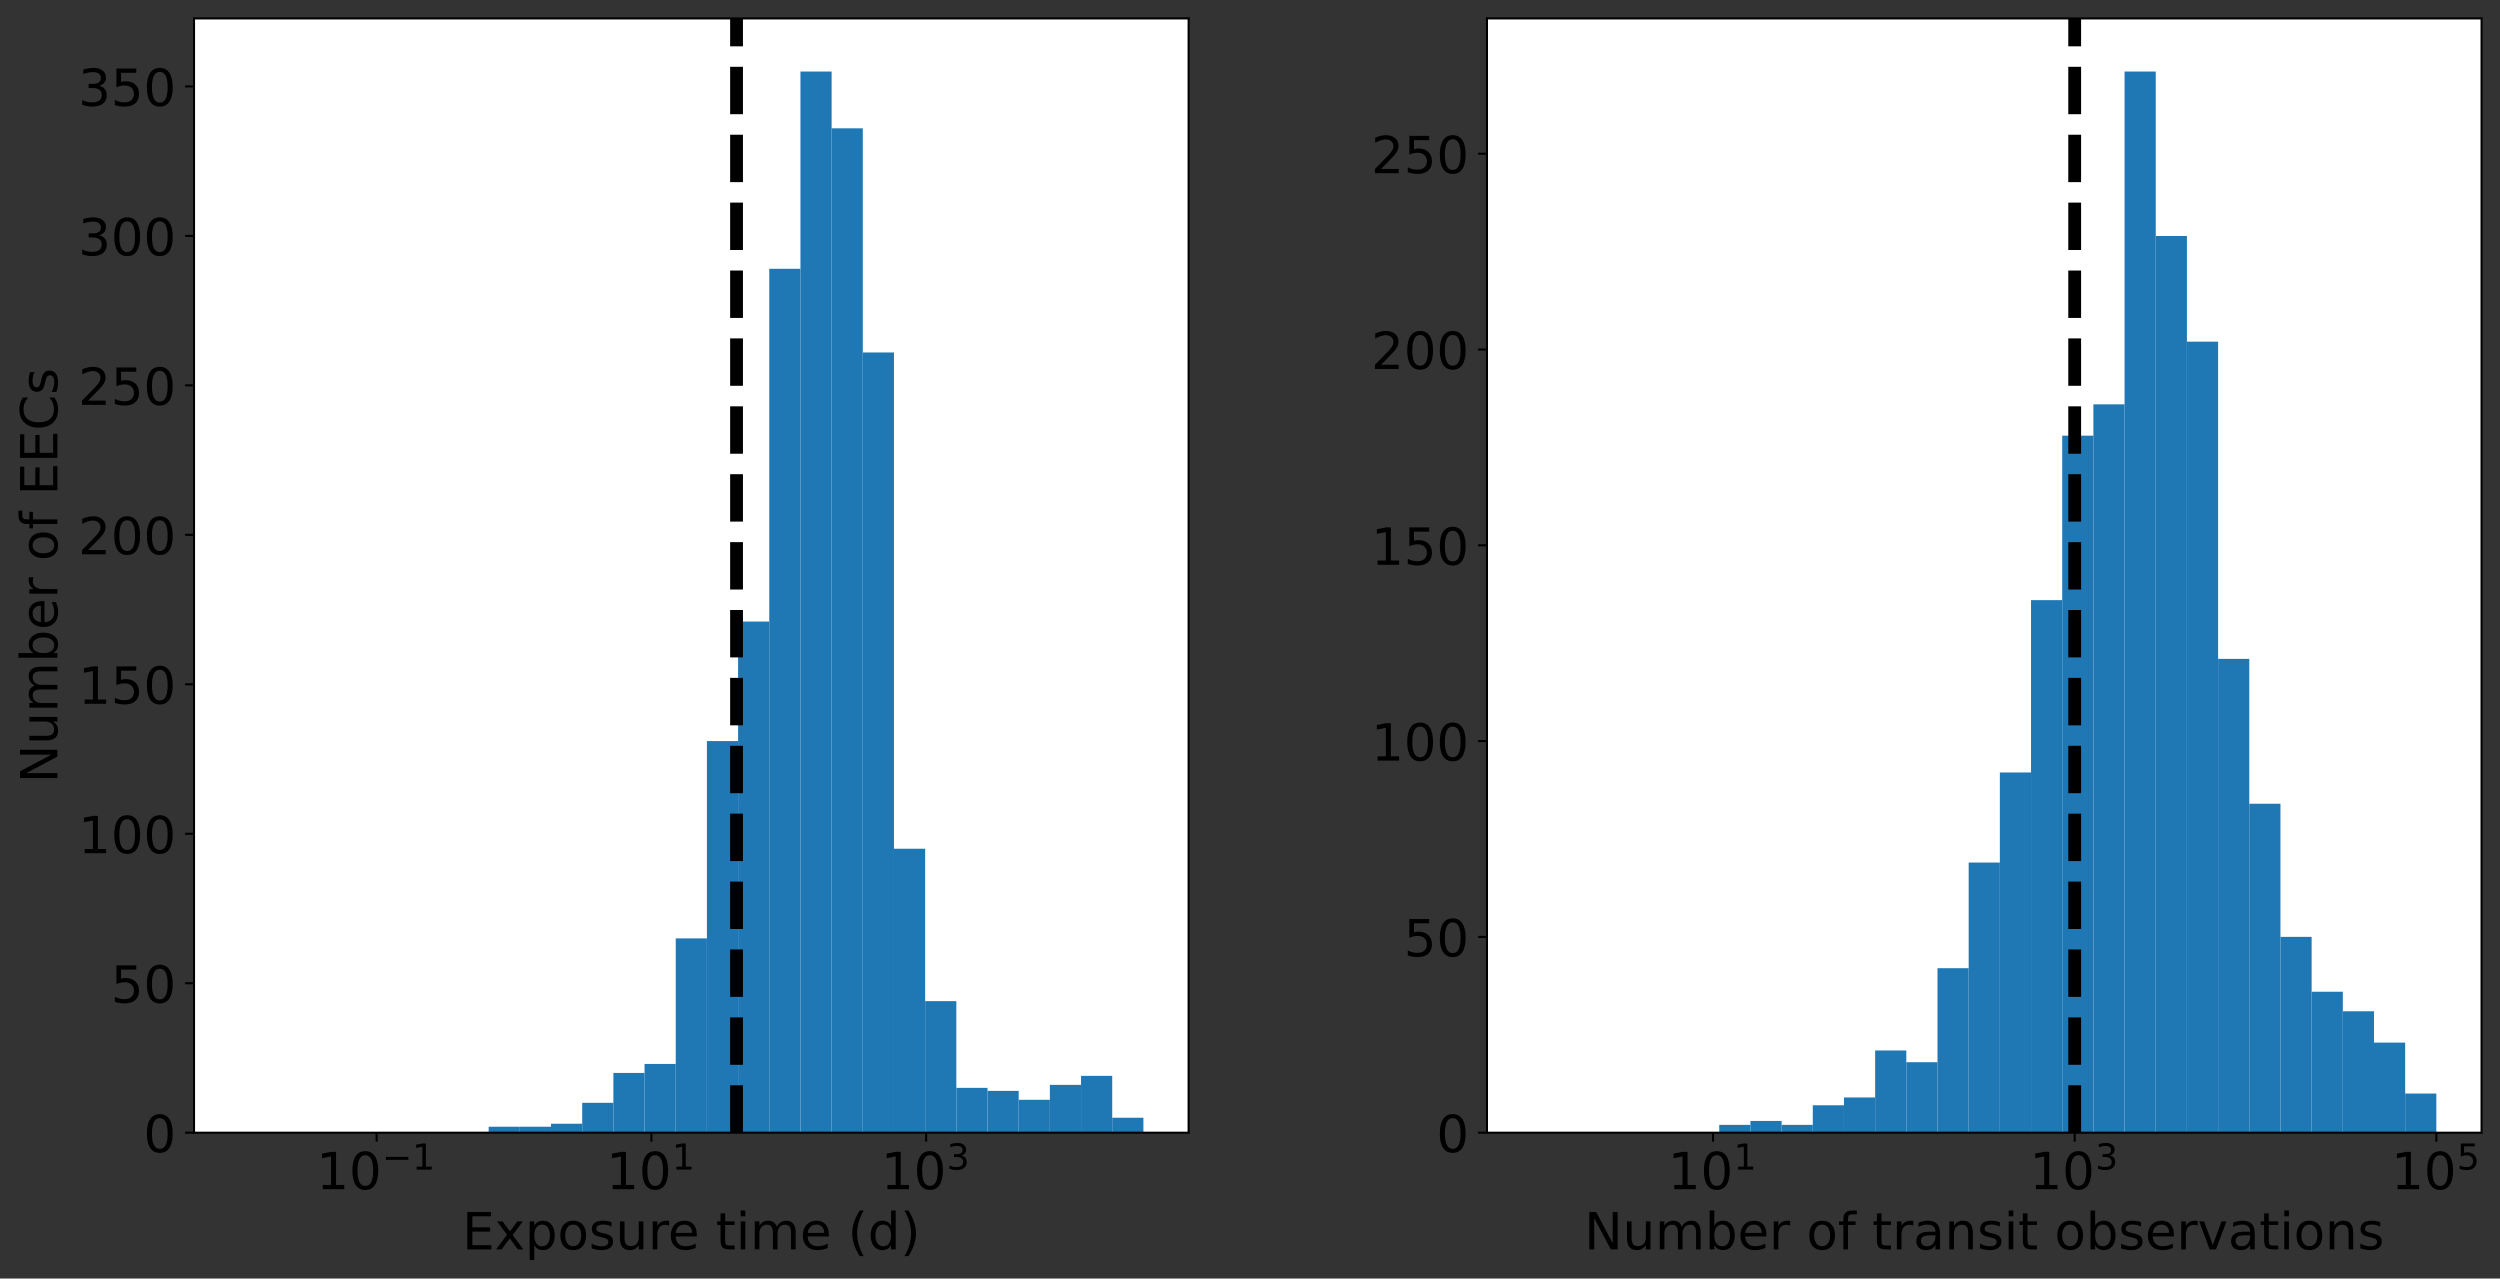 <?xml version="1.0" encoding="utf-8" standalone="no"?>
<!DOCTYPE svg PUBLIC "-//W3C//DTD SVG 1.1//EN"
  "http://www.w3.org/Graphics/SVG/1.1/DTD/svg11.dtd">
<!-- Created with matplotlib (https://matplotlib.org/) -->
<svg height="498.993pt" version="1.1" viewBox="0 0 975.731 498.993" width="975.731pt" xmlns="http://www.w3.org/2000/svg" xmlns:xlink="http://www.w3.org/1999/xlink">
 <rect x="0" y="0" width="975.731" height="498.993" fill="#333333" stroke="none"/>
 <defs>
  <style type="text/css">
*{stroke-linecap:butt;stroke-linejoin:round;}
  </style>
 </defs>
 <g id="figure_1">
  <g id="patch_1">
   <path d="M 0 498.993 
L 975.731 498.993 
L 975.731 0 
L 0 0 
z
" style="fill:none;"/>
  </g>
  <g id="axes_1">
   <g id="patch_2">
    <path d="M 75.731 442.08 
L 463.905 442.08 
L 463.905 7.2 
L 75.731 7.2 
z
" style="fill:#ffffff;"/>
   </g>
   <g id="patch_3">
    <path clip-path="url(#p40b7a9c213)" d="M 93.376 442.08 
L 105.544 442.08 
L 105.544 442.08 
L 93.376 442.08 
z
" style="fill:#1f77b4;"/>
   </g>
   <g id="patch_4">
    <path clip-path="url(#p40b7a9c213)" d="M 105.544 442.08 
L 117.712 442.08 
L 117.712 442.08 
L 105.544 442.08 
z
" style="fill:#1f77b4;"/>
   </g>
   <g id="patch_5">
    <path clip-path="url(#p40b7a9c213)" d="M 117.712 442.08 
L 129.881 442.08 
L 129.881 442.08 
L 117.712 442.08 
z
" style="fill:#1f77b4;"/>
   </g>
   <g id="patch_6">
    <path clip-path="url(#p40b7a9c213)" d="M 129.881 442.08 
L 142.049 442.08 
L 142.049 442.08 
L 129.881 442.08 
z
" style="fill:#1f77b4;"/>
   </g>
   <g id="patch_7">
    <path clip-path="url(#p40b7a9c213)" d="M 142.049 442.08 
L 154.218 442.08 
L 154.218 442.08 
L 142.049 442.08 
z
" style="fill:#1f77b4;"/>
   </g>
   <g id="patch_8">
    <path clip-path="url(#p40b7a9c213)" d="M 154.218 442.08 
L 166.386 442.08 
L 166.386 442.08 
L 154.218 442.08 
z
" style="fill:#1f77b4;"/>
   </g>
   <g id="patch_9">
    <path clip-path="url(#p40b7a9c213)" d="M 166.386 442.08 
L 178.555 442.08 
L 178.555 442.08 
L 166.386 442.08 
z
" style="fill:#1f77b4;"/>
   </g>
   <g id="patch_10">
    <path clip-path="url(#p40b7a9c213)" d="M 178.555 442.08 
L 190.723 442.08 
L 190.723 442.08 
L 178.555 442.08 
z
" style="fill:#1f77b4;"/>
   </g>
   <g id="patch_11">
    <path clip-path="url(#p40b7a9c213)" d="M 190.723 442.08 
L 202.892 442.08 
L 202.892 439.747 
L 190.723 439.747 
z
" style="fill:#1f77b4;"/>
   </g>
   <g id="patch_12">
    <path clip-path="url(#p40b7a9c213)" d="M 202.892 442.08 
L 215.06 442.08 
L 215.06 439.747 
L 202.892 439.747 
z
" style="fill:#1f77b4;"/>
   </g>
   <g id="patch_13">
    <path clip-path="url(#p40b7a9c213)" d="M 215.06 442.08 
L 227.229 442.08 
L 227.229 438.58 
L 215.06 438.58 
z
" style="fill:#1f77b4;"/>
   </g>
   <g id="patch_14">
    <path clip-path="url(#p40b7a9c213)" d="M 227.229 442.08 
L 239.397 442.08 
L 239.397 430.413 
L 227.229 430.413 
z
" style="fill:#1f77b4;"/>
   </g>
   <g id="patch_15">
    <path clip-path="url(#p40b7a9c213)" d="M 239.397 442.08 
L 251.566 442.08 
L 251.566 418.746 
L 239.397 418.746 
z
" style="fill:#1f77b4;"/>
   </g>
   <g id="patch_16">
    <path clip-path="url(#p40b7a9c213)" d="M 251.566 442.08 
L 263.734 442.08 
L 263.734 415.246 
L 251.566 415.246 
z
" style="fill:#1f77b4;"/>
   </g>
   <g id="patch_17">
    <path clip-path="url(#p40b7a9c213)" d="M 263.734 442.08 
L 275.902 442.08 
L 275.902 366.246 
L 263.734 366.246 
z
" style="fill:#1f77b4;"/>
   </g>
   <g id="patch_18">
    <path clip-path="url(#p40b7a9c213)" d="M 275.902 442.08 
L 288.071 442.08 
L 288.071 289.245 
L 275.902 289.245 
z
" style="fill:#1f77b4;"/>
   </g>
   <g id="patch_19">
    <path clip-path="url(#p40b7a9c213)" d="M 288.071 442.08 
L 300.239 442.08 
L 300.239 242.578 
L 288.071 242.578 
z
" style="fill:#1f77b4;"/>
   </g>
   <g id="patch_20">
    <path clip-path="url(#p40b7a9c213)" d="M 300.239 442.08 
L 312.408 442.08 
L 312.408 104.909 
L 300.239 104.909 
z
" style="fill:#1f77b4;"/>
   </g>
   <g id="patch_21">
    <path clip-path="url(#p40b7a9c213)" d="M 312.408 442.08 
L 324.576 442.08 
L 324.576 27.909 
L 312.408 27.909 
z
" style="fill:#1f77b4;"/>
   </g>
   <g id="patch_22">
    <path clip-path="url(#p40b7a9c213)" d="M 324.576 442.08 
L 336.745 442.08 
L 336.745 50.075 
L 324.576 50.075 
z
" style="fill:#1f77b4;"/>
   </g>
   <g id="patch_23">
    <path clip-path="url(#p40b7a9c213)" d="M 336.745 442.08 
L 348.913 442.08 
L 348.913 137.576 
L 336.745 137.576 
z
" style="fill:#1f77b4;"/>
   </g>
   <g id="patch_24">
    <path clip-path="url(#p40b7a9c213)" d="M 348.913 442.08 
L 361.082 442.08 
L 361.082 331.245 
L 348.913 331.245 
z
" style="fill:#1f77b4;"/>
   </g>
   <g id="patch_25">
    <path clip-path="url(#p40b7a9c213)" d="M 361.082 442.08 
L 373.25 442.08 
L 373.25 390.746 
L 361.082 390.746 
z
" style="fill:#1f77b4;"/>
   </g>
   <g id="patch_26">
    <path clip-path="url(#p40b7a9c213)" d="M 373.25 442.08 
L 385.419 442.08 
L 385.419 424.58 
L 373.25 424.58 
z
" style="fill:#1f77b4;"/>
   </g>
   <g id="patch_27">
    <path clip-path="url(#p40b7a9c213)" d="M 385.419 442.08 
L 397.587 442.08 
L 397.587 425.746 
L 385.419 425.746 
z
" style="fill:#1f77b4;"/>
   </g>
   <g id="patch_28">
    <path clip-path="url(#p40b7a9c213)" d="M 397.587 442.08 
L 409.756 442.08 
L 409.756 429.247 
L 397.587 429.247 
z
" style="fill:#1f77b4;"/>
   </g>
   <g id="patch_29">
    <path clip-path="url(#p40b7a9c213)" d="M 409.756 442.08 
L 421.924 442.08 
L 421.924 423.413 
L 409.756 423.413 
z
" style="fill:#1f77b4;"/>
   </g>
   <g id="patch_30">
    <path clip-path="url(#p40b7a9c213)" d="M 421.924 442.08 
L 434.092 442.08 
L 434.092 419.913 
L 421.924 419.913 
z
" style="fill:#1f77b4;"/>
   </g>
   <g id="patch_31">
    <path clip-path="url(#p40b7a9c213)" d="M 434.092 442.08 
L 446.261 442.08 
L 446.261 436.247 
L 434.092 436.247 
z
" style="fill:#1f77b4;"/>
   </g>
   <g id="matplotlib.axis_1">
    <g id="xtick_1">
     <g id="line2d_1">
      <defs>
       <path d="M 0 0 
L 0 3.5 
" id="ma890948c3e" style="stroke:#000000;stroke-width:0.8;"/>
      </defs>
      <g>
       <use style="stroke:#000000;stroke-width:0.8;" x="146.995" xlink:href="#ma890948c3e" y="442.08"/>
      </g>
     </g>
     <g id="text_1">
      <!-- $\mathdefault{10^{-1}}$ -->
      <defs>
       <path d="M 12.406 8.297 
L 28.516 8.297 
L 28.516 63.922 
L 10.984 60.406 
L 10.984 69.391 
L 28.422 72.906 
L 38.281 72.906 
L 38.281 8.297 
L 54.391 8.297 
L 54.391 0 
L 12.406 0 
z
" id="DejaVuSans-49"/>
       <path d="M 31.781 66.406 
Q 24.172 66.406 20.328 58.906 
Q 16.5 51.422 16.5 36.375 
Q 16.5 21.391 20.328 13.891 
Q 24.172 6.391 31.781 6.391 
Q 39.453 6.391 43.281 13.891 
Q 47.125 21.391 47.125 36.375 
Q 47.125 51.422 43.281 58.906 
Q 39.453 66.406 31.781 66.406 
z
M 31.781 74.219 
Q 44.047 74.219 50.516 64.516 
Q 56.984 54.828 56.984 36.375 
Q 56.984 17.969 50.516 8.266 
Q 44.047 -1.422 31.781 -1.422 
Q 19.531 -1.422 13.062 8.266 
Q 6.594 17.969 6.594 36.375 
Q 6.594 54.828 13.062 64.516 
Q 19.531 74.219 31.781 74.219 
z
" id="DejaVuSans-48"/>
       <path d="M 10.594 35.5 
L 73.188 35.5 
L 73.188 27.203 
L 10.594 27.203 
z
" id="DejaVuSans-8722"/>
      </defs>
      <g transform="translate(123.495 464.277)scale(0.2 -0.2)">
       <use transform="translate(0 0.684)" xlink:href="#DejaVuSans-49"/>
       <use transform="translate(63.623 0.684)" xlink:href="#DejaVuSans-48"/>
       <use transform="translate(128.203 38.966)scale(0.7)" xlink:href="#DejaVuSans-8722"/>
       <use transform="translate(186.855 38.966)scale(0.7)" xlink:href="#DejaVuSans-49"/>
      </g>
     </g>
    </g>
    <g id="xtick_2">
     <g id="line2d_2">
      <g>
       <use style="stroke:#000000;stroke-width:0.8;" x="254.234" xlink:href="#ma890948c3e" y="442.08"/>
      </g>
     </g>
     <g id="text_2">
      <!-- $\mathdefault{10^{1}}$ -->
      <g transform="translate(236.634 464.277)scale(0.2 -0.2)">
       <use transform="translate(0 0.684)" xlink:href="#DejaVuSans-49"/>
       <use transform="translate(63.623 0.684)" xlink:href="#DejaVuSans-48"/>
       <use transform="translate(128.203 38.966)scale(0.7)" xlink:href="#DejaVuSans-49"/>
      </g>
     </g>
    </g>
    <g id="xtick_3">
     <g id="line2d_3">
      <g>
       <use style="stroke:#000000;stroke-width:0.8;" x="361.474" xlink:href="#ma890948c3e" y="442.08"/>
      </g>
     </g>
     <g id="text_3">
      <!-- $\mathdefault{10^{3}}$ -->
      <defs>
       <path d="M 40.578 39.312 
Q 47.656 37.797 51.625 33 
Q 55.609 28.219 55.609 21.188 
Q 55.609 10.406 48.188 4.484 
Q 40.766 -1.422 27.094 -1.422 
Q 22.516 -1.422 17.656 -0.516 
Q 12.797 0.391 7.625 2.203 
L 7.625 11.719 
Q 11.719 9.328 16.594 8.109 
Q 21.484 6.891 26.812 6.891 
Q 36.078 6.891 40.938 10.547 
Q 45.797 14.203 45.797 21.188 
Q 45.797 27.641 41.281 31.266 
Q 36.766 34.906 28.719 34.906 
L 20.219 34.906 
L 20.219 43.016 
L 29.109 43.016 
Q 36.375 43.016 40.234 45.922 
Q 44.094 48.828 44.094 54.297 
Q 44.094 59.906 40.109 62.906 
Q 36.141 65.922 28.719 65.922 
Q 24.656 65.922 20.016 65.031 
Q 15.375 64.156 9.812 62.312 
L 9.812 71.094 
Q 15.438 72.656 20.344 73.438 
Q 25.25 74.219 29.594 74.219 
Q 40.828 74.219 47.359 69.109 
Q 53.906 64.016 53.906 55.328 
Q 53.906 49.266 50.438 45.094 
Q 46.969 40.922 40.578 39.312 
z
" id="DejaVuSans-51"/>
      </defs>
      <g transform="translate(343.874 464.277)scale(0.2 -0.2)">
       <use transform="translate(0 0.766)" xlink:href="#DejaVuSans-49"/>
       <use transform="translate(63.623 0.766)" xlink:href="#DejaVuSans-48"/>
       <use transform="translate(128.203 39.047)scale(0.7)" xlink:href="#DejaVuSans-51"/>
      </g>
     </g>
    </g>
    <g id="text_4">
     <!-- Exposure time (d) -->
     <defs>
      <path d="M 9.812 72.906 
L 55.906 72.906 
L 55.906 64.594 
L 19.672 64.594 
L 19.672 43.016 
L 54.391 43.016 
L 54.391 34.719 
L 19.672 34.719 
L 19.672 8.297 
L 56.781 8.297 
L 56.781 0 
L 9.812 0 
z
" id="DejaVuSans-69"/>
      <path d="M 54.891 54.688 
L 35.109 28.078 
L 55.906 0 
L 45.312 0 
L 29.391 21.484 
L 13.484 0 
L 2.875 0 
L 24.125 28.609 
L 4.688 54.688 
L 15.281 54.688 
L 29.781 35.203 
L 44.281 54.688 
z
" id="DejaVuSans-120"/>
      <path d="M 18.109 8.203 
L 18.109 -20.797 
L 9.078 -20.797 
L 9.078 54.688 
L 18.109 54.688 
L 18.109 46.391 
Q 20.953 51.266 25.266 53.625 
Q 29.594 56 35.594 56 
Q 45.562 56 51.781 48.094 
Q 58.016 40.188 58.016 27.297 
Q 58.016 14.406 51.781 6.484 
Q 45.562 -1.422 35.594 -1.422 
Q 29.594 -1.422 25.266 0.953 
Q 20.953 3.328 18.109 8.203 
z
M 48.688 27.297 
Q 48.688 37.203 44.609 42.844 
Q 40.531 48.484 33.406 48.484 
Q 26.266 48.484 22.188 42.844 
Q 18.109 37.203 18.109 27.297 
Q 18.109 17.391 22.188 11.75 
Q 26.266 6.109 33.406 6.109 
Q 40.531 6.109 44.609 11.75 
Q 48.688 17.391 48.688 27.297 
z
" id="DejaVuSans-112"/>
      <path d="M 30.609 48.391 
Q 23.391 48.391 19.188 42.75 
Q 14.984 37.109 14.984 27.297 
Q 14.984 17.484 19.156 11.844 
Q 23.344 6.203 30.609 6.203 
Q 37.797 6.203 41.984 11.859 
Q 46.188 17.531 46.188 27.297 
Q 46.188 37.016 41.984 42.703 
Q 37.797 48.391 30.609 48.391 
z
M 30.609 56 
Q 42.328 56 49.016 48.375 
Q 55.719 40.766 55.719 27.297 
Q 55.719 13.875 49.016 6.219 
Q 42.328 -1.422 30.609 -1.422 
Q 18.844 -1.422 12.172 6.219 
Q 5.516 13.875 5.516 27.297 
Q 5.516 40.766 12.172 48.375 
Q 18.844 56 30.609 56 
z
" id="DejaVuSans-111"/>
      <path d="M 44.281 53.078 
L 44.281 44.578 
Q 40.484 46.531 36.375 47.5 
Q 32.281 48.484 27.875 48.484 
Q 21.188 48.484 17.844 46.438 
Q 14.5 44.391 14.5 40.281 
Q 14.5 37.156 16.891 35.375 
Q 19.281 33.594 26.516 31.984 
L 29.594 31.297 
Q 39.156 29.25 43.188 25.516 
Q 47.219 21.781 47.219 15.094 
Q 47.219 7.469 41.188 3.016 
Q 35.156 -1.422 24.609 -1.422 
Q 20.219 -1.422 15.453 -0.562 
Q 10.688 0.297 5.422 2 
L 5.422 11.281 
Q 10.406 8.688 15.234 7.391 
Q 20.062 6.109 24.812 6.109 
Q 31.156 6.109 34.562 8.281 
Q 37.984 10.453 37.984 14.406 
Q 37.984 18.062 35.516 20.016 
Q 33.062 21.969 24.703 23.781 
L 21.578 24.516 
Q 13.234 26.266 9.516 29.906 
Q 5.812 33.547 5.812 39.891 
Q 5.812 47.609 11.281 51.797 
Q 16.75 56 26.812 56 
Q 31.781 56 36.172 55.266 
Q 40.578 54.547 44.281 53.078 
z
" id="DejaVuSans-115"/>
      <path d="M 8.5 21.578 
L 8.5 54.688 
L 17.484 54.688 
L 17.484 21.922 
Q 17.484 14.156 20.5 10.266 
Q 23.531 6.391 29.594 6.391 
Q 36.859 6.391 41.078 11.031 
Q 45.312 15.672 45.312 23.688 
L 45.312 54.688 
L 54.297 54.688 
L 54.297 0 
L 45.312 0 
L 45.312 8.406 
Q 42.047 3.422 37.719 1 
Q 33.406 -1.422 27.688 -1.422 
Q 18.266 -1.422 13.375 4.438 
Q 8.5 10.297 8.5 21.578 
z
M 31.109 56 
z
" id="DejaVuSans-117"/>
      <path d="M 41.109 46.297 
Q 39.594 47.172 37.812 47.578 
Q 36.031 48 33.891 48 
Q 26.266 48 22.188 43.047 
Q 18.109 38.094 18.109 28.812 
L 18.109 0 
L 9.078 0 
L 9.078 54.688 
L 18.109 54.688 
L 18.109 46.188 
Q 20.953 51.172 25.484 53.578 
Q 30.031 56 36.531 56 
Q 37.453 56 38.578 55.875 
Q 39.703 55.766 41.062 55.516 
z
" id="DejaVuSans-114"/>
      <path d="M 56.203 29.594 
L 56.203 25.203 
L 14.891 25.203 
Q 15.484 15.922 20.484 11.062 
Q 25.484 6.203 34.422 6.203 
Q 39.594 6.203 44.453 7.469 
Q 49.312 8.734 54.109 11.281 
L 54.109 2.781 
Q 49.266 0.734 44.188 -0.344 
Q 39.109 -1.422 33.891 -1.422 
Q 20.797 -1.422 13.156 6.188 
Q 5.516 13.812 5.516 26.812 
Q 5.516 40.234 12.766 48.109 
Q 20.016 56 32.328 56 
Q 43.359 56 49.781 48.891 
Q 56.203 41.797 56.203 29.594 
z
M 47.219 32.234 
Q 47.125 39.594 43.094 43.984 
Q 39.062 48.391 32.422 48.391 
Q 24.906 48.391 20.391 44.141 
Q 15.875 39.891 15.188 32.172 
z
" id="DejaVuSans-101"/>
      <path id="DejaVuSans-32"/>
      <path d="M 18.312 70.219 
L 18.312 54.688 
L 36.812 54.688 
L 36.812 47.703 
L 18.312 47.703 
L 18.312 18.016 
Q 18.312 11.328 20.141 9.422 
Q 21.969 7.516 27.594 7.516 
L 36.812 7.516 
L 36.812 0 
L 27.594 0 
Q 17.188 0 13.234 3.875 
Q 9.281 7.766 9.281 18.016 
L 9.281 47.703 
L 2.688 47.703 
L 2.688 54.688 
L 9.281 54.688 
L 9.281 70.219 
z
" id="DejaVuSans-116"/>
      <path d="M 9.422 54.688 
L 18.406 54.688 
L 18.406 0 
L 9.422 0 
z
M 9.422 75.984 
L 18.406 75.984 
L 18.406 64.594 
L 9.422 64.594 
z
" id="DejaVuSans-105"/>
      <path d="M 52 44.188 
Q 55.375 50.25 60.062 53.125 
Q 64.75 56 71.094 56 
Q 79.641 56 84.281 50.016 
Q 88.922 44.047 88.922 33.016 
L 88.922 0 
L 79.891 0 
L 79.891 32.719 
Q 79.891 40.578 77.094 44.375 
Q 74.312 48.188 68.609 48.188 
Q 61.625 48.188 57.562 43.547 
Q 53.516 38.922 53.516 30.906 
L 53.516 0 
L 44.484 0 
L 44.484 32.719 
Q 44.484 40.625 41.703 44.406 
Q 38.922 48.188 33.109 48.188 
Q 26.219 48.188 22.156 43.531 
Q 18.109 38.875 18.109 30.906 
L 18.109 0 
L 9.078 0 
L 9.078 54.688 
L 18.109 54.688 
L 18.109 46.188 
Q 21.188 51.219 25.484 53.609 
Q 29.781 56 35.688 56 
Q 41.656 56 45.828 52.969 
Q 50 49.953 52 44.188 
z
" id="DejaVuSans-109"/>
      <path d="M 31 75.875 
Q 24.469 64.656 21.281 53.656 
Q 18.109 42.672 18.109 31.391 
Q 18.109 20.125 21.312 9.062 
Q 24.516 -2 31 -13.188 
L 23.188 -13.188 
Q 15.875 -1.703 12.234 9.375 
Q 8.594 20.453 8.594 31.391 
Q 8.594 42.281 12.203 53.312 
Q 15.828 64.359 23.188 75.875 
z
" id="DejaVuSans-40"/>
      <path d="M 45.406 46.391 
L 45.406 75.984 
L 54.391 75.984 
L 54.391 0 
L 45.406 0 
L 45.406 8.203 
Q 42.578 3.328 38.25 0.953 
Q 33.938 -1.422 27.875 -1.422 
Q 17.969 -1.422 11.734 6.484 
Q 5.516 14.406 5.516 27.297 
Q 5.516 40.188 11.734 48.094 
Q 17.969 56 27.875 56 
Q 33.938 56 38.25 53.625 
Q 42.578 51.266 45.406 46.391 
z
M 14.797 27.297 
Q 14.797 17.391 18.875 11.75 
Q 22.953 6.109 30.078 6.109 
Q 37.203 6.109 41.297 11.75 
Q 45.406 17.391 45.406 27.297 
Q 45.406 37.203 41.297 42.844 
Q 37.203 48.484 30.078 48.484 
Q 22.953 48.484 18.875 42.844 
Q 14.797 37.203 14.797 27.297 
z
" id="DejaVuSans-100"/>
      <path d="M 8.016 75.875 
L 15.828 75.875 
Q 23.141 64.359 26.781 53.312 
Q 30.422 42.281 30.422 31.391 
Q 30.422 20.453 26.781 9.375 
Q 23.141 -1.703 15.828 -13.188 
L 8.016 -13.188 
Q 14.5 -2 17.703 9.062 
Q 20.906 20.125 20.906 31.391 
Q 20.906 42.672 17.703 53.656 
Q 14.5 64.656 8.016 75.875 
z
" id="DejaVuSans-41"/>
     </defs>
     <g transform="translate(180.428 487.633)scale(0.2 -0.2)">
      <use xlink:href="#DejaVuSans-69"/>
      <use x="63.184" xlink:href="#DejaVuSans-120"/>
      <use x="122.363" xlink:href="#DejaVuSans-112"/>
      <use x="185.84" xlink:href="#DejaVuSans-111"/>
      <use x="247.021" xlink:href="#DejaVuSans-115"/>
      <use x="299.121" xlink:href="#DejaVuSans-117"/>
      <use x="362.5" xlink:href="#DejaVuSans-114"/>
      <use x="401.363" xlink:href="#DejaVuSans-101"/>
      <use x="462.887" xlink:href="#DejaVuSans-32"/>
      <use x="494.674" xlink:href="#DejaVuSans-116"/>
      <use x="533.883" xlink:href="#DejaVuSans-105"/>
      <use x="561.666" xlink:href="#DejaVuSans-109"/>
      <use x="659.078" xlink:href="#DejaVuSans-101"/>
      <use x="720.602" xlink:href="#DejaVuSans-32"/>
      <use x="752.389" xlink:href="#DejaVuSans-40"/>
      <use x="791.402" xlink:href="#DejaVuSans-100"/>
      <use x="854.879" xlink:href="#DejaVuSans-41"/>
     </g>
    </g>
   </g>
   <g id="matplotlib.axis_2">
    <g id="ytick_1">
     <g id="line2d_4">
      <defs>
       <path d="M 0 0 
L -3.5 0 
" id="mb159019c80" style="stroke:#000000;stroke-width:0.8;"/>
      </defs>
      <g>
       <use style="stroke:#000000;stroke-width:0.8;" x="75.731" xlink:href="#mb159019c80" y="442.08"/>
      </g>
     </g>
     <g id="text_5">
      <!-- 0 -->
      <g transform="translate(56.006 449.678)scale(0.2 -0.2)">
       <use xlink:href="#DejaVuSans-48"/>
      </g>
     </g>
    </g>
    <g id="ytick_2">
     <g id="line2d_5">
      <g>
       <use style="stroke:#000000;stroke-width:0.8;" x="75.731" xlink:href="#mb159019c80" y="383.746"/>
      </g>
     </g>
     <g id="text_6">
      <!-- 50 -->
      <defs>
       <path d="M 10.797 72.906 
L 49.516 72.906 
L 49.516 64.594 
L 19.828 64.594 
L 19.828 46.734 
Q 21.969 47.469 24.109 47.828 
Q 26.266 48.188 28.422 48.188 
Q 40.625 48.188 47.75 41.5 
Q 54.891 34.812 54.891 23.391 
Q 54.891 11.625 47.562 5.094 
Q 40.234 -1.422 26.906 -1.422 
Q 22.312 -1.422 17.547 -0.641 
Q 12.797 0.141 7.719 1.703 
L 7.719 11.625 
Q 12.109 9.234 16.797 8.062 
Q 21.484 6.891 26.703 6.891 
Q 35.156 6.891 40.078 11.328 
Q 45.016 15.766 45.016 23.391 
Q 45.016 31 40.078 35.438 
Q 35.156 39.891 26.703 39.891 
Q 22.75 39.891 18.812 39.016 
Q 14.891 38.141 10.797 36.281 
z
" id="DejaVuSans-53"/>
      </defs>
      <g transform="translate(43.281 391.344)scale(0.2 -0.2)">
       <use xlink:href="#DejaVuSans-53"/>
       <use x="63.623" xlink:href="#DejaVuSans-48"/>
      </g>
     </g>
    </g>
    <g id="ytick_3">
     <g id="line2d_6">
      <g>
       <use style="stroke:#000000;stroke-width:0.8;" x="75.731" xlink:href="#mb159019c80" y="325.412"/>
      </g>
     </g>
     <g id="text_7">
      <!-- 100 -->
      <g transform="translate(30.556 333.01)scale(0.2 -0.2)">
       <use xlink:href="#DejaVuSans-49"/>
       <use x="63.623" xlink:href="#DejaVuSans-48"/>
       <use x="127.246" xlink:href="#DejaVuSans-48"/>
      </g>
     </g>
    </g>
    <g id="ytick_4">
     <g id="line2d_7">
      <g>
       <use style="stroke:#000000;stroke-width:0.8;" x="75.731" xlink:href="#mb159019c80" y="267.078"/>
      </g>
     </g>
     <g id="text_8">
      <!-- 150 -->
      <g transform="translate(30.556 274.676)scale(0.2 -0.2)">
       <use xlink:href="#DejaVuSans-49"/>
       <use x="63.623" xlink:href="#DejaVuSans-53"/>
       <use x="127.246" xlink:href="#DejaVuSans-48"/>
      </g>
     </g>
    </g>
    <g id="ytick_5">
     <g id="line2d_8">
      <g>
       <use style="stroke:#000000;stroke-width:0.8;" x="75.731" xlink:href="#mb159019c80" y="208.744"/>
      </g>
     </g>
     <g id="text_9">
      <!-- 200 -->
      <defs>
       <path d="M 19.188 8.297 
L 53.609 8.297 
L 53.609 0 
L 7.328 0 
L 7.328 8.297 
Q 12.938 14.109 22.625 23.891 
Q 32.328 33.688 34.812 36.531 
Q 39.547 41.844 41.422 45.531 
Q 43.312 49.219 43.312 52.781 
Q 43.312 58.594 39.234 62.25 
Q 35.156 65.922 28.609 65.922 
Q 23.969 65.922 18.812 64.312 
Q 13.672 62.703 7.812 59.422 
L 7.812 69.391 
Q 13.766 71.781 18.938 73 
Q 24.125 74.219 28.422 74.219 
Q 39.75 74.219 46.484 68.547 
Q 53.219 62.891 53.219 53.422 
Q 53.219 48.922 51.531 44.891 
Q 49.859 40.875 45.406 35.406 
Q 44.188 33.984 37.641 27.219 
Q 31.109 20.453 19.188 8.297 
z
" id="DejaVuSans-50"/>
      </defs>
      <g transform="translate(30.556 216.342)scale(0.2 -0.2)">
       <use xlink:href="#DejaVuSans-50"/>
       <use x="63.623" xlink:href="#DejaVuSans-48"/>
       <use x="127.246" xlink:href="#DejaVuSans-48"/>
      </g>
     </g>
    </g>
    <g id="ytick_6">
     <g id="line2d_9">
      <g>
       <use style="stroke:#000000;stroke-width:0.8;" x="75.731" xlink:href="#mb159019c80" y="150.41"/>
      </g>
     </g>
     <g id="text_10">
      <!-- 250 -->
      <g transform="translate(30.556 158.008)scale(0.2 -0.2)">
       <use xlink:href="#DejaVuSans-50"/>
       <use x="63.623" xlink:href="#DejaVuSans-53"/>
       <use x="127.246" xlink:href="#DejaVuSans-48"/>
      </g>
     </g>
    </g>
    <g id="ytick_7">
     <g id="line2d_10">
      <g>
       <use style="stroke:#000000;stroke-width:0.8;" x="75.731" xlink:href="#mb159019c80" y="92.076"/>
      </g>
     </g>
     <g id="text_11">
      <!-- 300 -->
      <g transform="translate(30.556 99.674)scale(0.2 -0.2)">
       <use xlink:href="#DejaVuSans-51"/>
       <use x="63.623" xlink:href="#DejaVuSans-48"/>
       <use x="127.246" xlink:href="#DejaVuSans-48"/>
      </g>
     </g>
    </g>
    <g id="ytick_8">
     <g id="line2d_11">
      <g>
       <use style="stroke:#000000;stroke-width:0.8;" x="75.731" xlink:href="#mb159019c80" y="33.742"/>
      </g>
     </g>
     <g id="text_12">
      <!-- 350 -->
      <g transform="translate(30.556 41.34)scale(0.2 -0.2)">
       <use xlink:href="#DejaVuSans-51"/>
       <use x="63.623" xlink:href="#DejaVuSans-53"/>
       <use x="127.246" xlink:href="#DejaVuSans-48"/>
      </g>
     </g>
    </g>
    <g id="text_13">
     <!-- Number of EECs -->
     <defs>
      <path d="M 9.812 72.906 
L 23.094 72.906 
L 55.422 11.922 
L 55.422 72.906 
L 64.984 72.906 
L 64.984 0 
L 51.703 0 
L 19.391 60.984 
L 19.391 0 
L 9.812 0 
z
" id="DejaVuSans-78"/>
      <path d="M 48.688 27.297 
Q 48.688 37.203 44.609 42.844 
Q 40.531 48.484 33.406 48.484 
Q 26.266 48.484 22.188 42.844 
Q 18.109 37.203 18.109 27.297 
Q 18.109 17.391 22.188 11.75 
Q 26.266 6.109 33.406 6.109 
Q 40.531 6.109 44.609 11.75 
Q 48.688 17.391 48.688 27.297 
z
M 18.109 46.391 
Q 20.953 51.266 25.266 53.625 
Q 29.594 56 35.594 56 
Q 45.562 56 51.781 48.094 
Q 58.016 40.188 58.016 27.297 
Q 58.016 14.406 51.781 6.484 
Q 45.562 -1.422 35.594 -1.422 
Q 29.594 -1.422 25.266 0.953 
Q 20.953 3.328 18.109 8.203 
L 18.109 0 
L 9.078 0 
L 9.078 75.984 
L 18.109 75.984 
z
" id="DejaVuSans-98"/>
      <path d="M 37.109 75.984 
L 37.109 68.5 
L 28.516 68.5 
Q 23.688 68.5 21.797 66.547 
Q 19.922 64.594 19.922 59.516 
L 19.922 54.688 
L 34.719 54.688 
L 34.719 47.703 
L 19.922 47.703 
L 19.922 0 
L 10.891 0 
L 10.891 47.703 
L 2.297 47.703 
L 2.297 54.688 
L 10.891 54.688 
L 10.891 58.5 
Q 10.891 67.625 15.141 71.797 
Q 19.391 75.984 28.609 75.984 
z
" id="DejaVuSans-102"/>
      <path d="M 64.406 67.281 
L 64.406 56.891 
Q 59.422 61.531 53.781 63.812 
Q 48.141 66.109 41.797 66.109 
Q 29.297 66.109 22.656 58.469 
Q 16.016 50.828 16.016 36.375 
Q 16.016 21.969 22.656 14.328 
Q 29.297 6.688 41.797 6.688 
Q 48.141 6.688 53.781 8.984 
Q 59.422 11.281 64.406 15.922 
L 64.406 5.609 
Q 59.234 2.094 53.438 0.328 
Q 47.656 -1.422 41.219 -1.422 
Q 24.656 -1.422 15.125 8.703 
Q 5.609 18.844 5.609 36.375 
Q 5.609 53.953 15.125 64.078 
Q 24.656 74.219 41.219 74.219 
Q 47.75 74.219 53.531 72.484 
Q 59.328 70.75 64.406 67.281 
z
" id="DejaVuSans-67"/>
     </defs>
     <g transform="translate(22.397 305.637)rotate(-90)scale(0.2 -0.2)">
      <use xlink:href="#DejaVuSans-78"/>
      <use x="74.805" xlink:href="#DejaVuSans-117"/>
      <use x="138.184" xlink:href="#DejaVuSans-109"/>
      <use x="235.596" xlink:href="#DejaVuSans-98"/>
      <use x="299.072" xlink:href="#DejaVuSans-101"/>
      <use x="360.596" xlink:href="#DejaVuSans-114"/>
      <use x="401.709" xlink:href="#DejaVuSans-32"/>
      <use x="433.496" xlink:href="#DejaVuSans-111"/>
      <use x="494.678" xlink:href="#DejaVuSans-102"/>
      <use x="529.883" xlink:href="#DejaVuSans-32"/>
      <use x="561.67" xlink:href="#DejaVuSans-69"/>
      <use x="624.854" xlink:href="#DejaVuSans-69"/>
      <use x="688.037" xlink:href="#DejaVuSans-67"/>
      <use x="757.861" xlink:href="#DejaVuSans-115"/>
     </g>
    </g>
   </g>
   <g id="line2d_12">
    <path clip-path="url(#p40b7a9c213)" d="M 287.467 442.08 
L 287.467 7.2 
" style="fill:none;stroke:#000000;stroke-dasharray:18.5,8;stroke-dashoffset:0;stroke-width:5;"/>
   </g>
   <g id="patch_32">
    <path d="M 75.731 442.08 
L 75.731 7.2 
" style="fill:none;stroke:#000000;stroke-linecap:square;stroke-linejoin:miter;stroke-width:0.8;"/>
   </g>
   <g id="patch_33">
    <path d="M 463.905 442.08 
L 463.905 7.2 
" style="fill:none;stroke:#000000;stroke-linecap:square;stroke-linejoin:miter;stroke-width:0.8;"/>
   </g>
   <g id="patch_34">
    <path d="M 75.731 442.08 
L 463.905 442.08 
" style="fill:none;stroke:#000000;stroke-linecap:square;stroke-linejoin:miter;stroke-width:0.8;"/>
   </g>
   <g id="patch_35">
    <path d="M 75.731 7.2 
L 463.905 7.2 
" style="fill:none;stroke:#000000;stroke-linecap:square;stroke-linejoin:miter;stroke-width:0.8;"/>
   </g>
  </g>
  <g id="axes_2">
   <g id="patch_36">
    <path d="M 580.357 442.08 
L 968.531 442.08 
L 968.531 7.2 
L 580.357 7.2 
z
" style="fill:#ffffff;"/>
   </g>
   <g id="patch_37">
    <path clip-path="url(#pc9e43bae08)" d="M 598.002 442.08 
L 610.17 442.08 
L 610.17 442.08 
L 598.002 442.08 
z
" style="fill:#1f77b4;"/>
   </g>
   <g id="patch_38">
    <path clip-path="url(#pc9e43bae08)" d="M 610.17 442.08 
L 622.339 442.08 
L 622.339 442.08 
L 610.17 442.08 
z
" style="fill:#1f77b4;"/>
   </g>
   <g id="patch_39">
    <path clip-path="url(#pc9e43bae08)" d="M 622.339 442.08 
L 634.507 442.08 
L 634.507 442.08 
L 622.339 442.08 
z
" style="fill:#1f77b4;"/>
   </g>
   <g id="patch_40">
    <path clip-path="url(#pc9e43bae08)" d="M 634.507 442.08 
L 646.675 442.08 
L 646.675 442.08 
L 634.507 442.08 
z
" style="fill:#1f77b4;"/>
   </g>
   <g id="patch_41">
    <path clip-path="url(#pc9e43bae08)" d="M 646.675 442.08 
L 658.844 442.08 
L 658.844 442.08 
L 646.675 442.08 
z
" style="fill:#1f77b4;"/>
   </g>
   <g id="patch_42">
    <path clip-path="url(#pc9e43bae08)" d="M 658.844 442.08 
L 671.012 442.08 
L 671.012 442.08 
L 658.844 442.08 
z
" style="fill:#1f77b4;"/>
   </g>
   <g id="patch_43">
    <path clip-path="url(#pc9e43bae08)" d="M 671.012 442.08 
L 683.181 442.08 
L 683.181 439.023 
L 671.012 439.023 
z
" style="fill:#1f77b4;"/>
   </g>
   <g id="patch_44">
    <path clip-path="url(#pc9e43bae08)" d="M 683.181 442.08 
L 695.349 442.08 
L 695.349 437.495 
L 683.181 437.495 
z
" style="fill:#1f77b4;"/>
   </g>
   <g id="patch_45">
    <path clip-path="url(#pc9e43bae08)" d="M 695.349 442.08 
L 707.518 442.08 
L 707.518 439.023 
L 695.349 439.023 
z
" style="fill:#1f77b4;"/>
   </g>
   <g id="patch_46">
    <path clip-path="url(#pc9e43bae08)" d="M 707.518 442.08 
L 719.686 442.08 
L 719.686 431.382 
L 707.518 431.382 
z
" style="fill:#1f77b4;"/>
   </g>
   <g id="patch_47">
    <path clip-path="url(#pc9e43bae08)" d="M 719.686 442.08 
L 731.855 442.08 
L 731.855 428.325 
L 719.686 428.325 
z
" style="fill:#1f77b4;"/>
   </g>
   <g id="patch_48">
    <path clip-path="url(#pc9e43bae08)" d="M 731.855 442.08 
L 744.023 442.08 
L 744.023 409.986 
L 731.855 409.986 
z
" style="fill:#1f77b4;"/>
   </g>
   <g id="patch_49">
    <path clip-path="url(#pc9e43bae08)" d="M 744.023 442.08 
L 756.192 442.08 
L 756.192 414.57 
L 744.023 414.57 
z
" style="fill:#1f77b4;"/>
   </g>
   <g id="patch_50">
    <path clip-path="url(#pc9e43bae08)" d="M 756.192 442.08 
L 768.36 442.08 
L 768.36 377.891 
L 756.192 377.891 
z
" style="fill:#1f77b4;"/>
   </g>
   <g id="patch_51">
    <path clip-path="url(#pc9e43bae08)" d="M 768.36 442.08 
L 780.529 442.08 
L 780.529 336.627 
L 768.36 336.627 
z
" style="fill:#1f77b4;"/>
   </g>
   <g id="patch_52">
    <path clip-path="url(#pc9e43bae08)" d="M 780.529 442.08 
L 792.697 442.08 
L 792.697 301.476 
L 780.529 301.476 
z
" style="fill:#1f77b4;"/>
   </g>
   <g id="patch_53">
    <path clip-path="url(#pc9e43bae08)" d="M 792.697 442.08 
L 804.865 442.08 
L 804.865 234.23 
L 792.697 234.23 
z
" style="fill:#1f77b4;"/>
   </g>
   <g id="patch_54">
    <path clip-path="url(#pc9e43bae08)" d="M 804.865 442.08 
L 817.034 442.08 
L 817.034 170.041 
L 804.865 170.041 
z
" style="fill:#1f77b4;"/>
   </g>
   <g id="patch_55">
    <path clip-path="url(#pc9e43bae08)" d="M 817.034 442.08 
L 829.202 442.08 
L 829.202 157.815 
L 817.034 157.815 
z
" style="fill:#1f77b4;"/>
   </g>
   <g id="patch_56">
    <path clip-path="url(#pc9e43bae08)" d="M 829.202 442.08 
L 841.371 442.08 
L 841.371 27.909 
L 829.202 27.909 
z
" style="fill:#1f77b4;"/>
   </g>
   <g id="patch_57">
    <path clip-path="url(#pc9e43bae08)" d="M 841.371 442.08 
L 853.539 442.08 
L 853.539 92.098 
L 841.371 92.098 
z
" style="fill:#1f77b4;"/>
   </g>
   <g id="patch_58">
    <path clip-path="url(#pc9e43bae08)" d="M 853.539 442.08 
L 865.708 442.08 
L 865.708 133.362 
L 853.539 133.362 
z
" style="fill:#1f77b4;"/>
   </g>
   <g id="patch_59">
    <path clip-path="url(#pc9e43bae08)" d="M 865.708 442.08 
L 877.876 442.08 
L 877.876 257.155 
L 865.708 257.155 
z
" style="fill:#1f77b4;"/>
   </g>
   <g id="patch_60">
    <path clip-path="url(#pc9e43bae08)" d="M 877.876 442.08 
L 890.045 442.08 
L 890.045 313.702 
L 877.876 313.702 
z
" style="fill:#1f77b4;"/>
   </g>
   <g id="patch_61">
    <path clip-path="url(#pc9e43bae08)" d="M 890.045 442.08 
L 902.213 442.08 
L 902.213 365.665 
L 890.045 365.665 
z
" style="fill:#1f77b4;"/>
   </g>
   <g id="patch_62">
    <path clip-path="url(#pc9e43bae08)" d="M 902.213 442.08 
L 914.382 442.08 
L 914.382 387.061 
L 902.213 387.061 
z
" style="fill:#1f77b4;"/>
   </g>
   <g id="patch_63">
    <path clip-path="url(#pc9e43bae08)" d="M 914.382 442.08 
L 926.55 442.08 
L 926.55 394.702 
L 914.382 394.702 
z
" style="fill:#1f77b4;"/>
   </g>
   <g id="patch_64">
    <path clip-path="url(#pc9e43bae08)" d="M 926.55 442.08 
L 938.719 442.08 
L 938.719 406.929 
L 926.55 406.929 
z
" style="fill:#1f77b4;"/>
   </g>
   <g id="patch_65">
    <path clip-path="url(#pc9e43bae08)" d="M 938.719 442.08 
L 950.887 442.08 
L 950.887 426.797 
L 938.719 426.797 
z
" style="fill:#1f77b4;"/>
   </g>
   <g id="matplotlib.axis_3">
    <g id="xtick_4">
     <g id="line2d_13">
      <g>
       <use style="stroke:#000000;stroke-width:0.8;" x="668.579" xlink:href="#ma890948c3e" y="442.08"/>
      </g>
     </g>
     <g id="text_14">
      <!-- $\mathdefault{10^{1}}$ -->
      <g transform="translate(650.979 464.277)scale(0.2 -0.2)">
       <use transform="translate(0 0.684)" xlink:href="#DejaVuSans-49"/>
       <use transform="translate(63.623 0.684)" xlink:href="#DejaVuSans-48"/>
       <use transform="translate(128.203 38.966)scale(0.7)" xlink:href="#DejaVuSans-49"/>
      </g>
     </g>
    </g>
    <g id="xtick_5">
     <g id="line2d_14">
      <g>
       <use style="stroke:#000000;stroke-width:0.8;" x="809.733" xlink:href="#ma890948c3e" y="442.08"/>
      </g>
     </g>
     <g id="text_15">
      <!-- $\mathdefault{10^{3}}$ -->
      <g transform="translate(792.133 464.277)scale(0.2 -0.2)">
       <use transform="translate(0 0.766)" xlink:href="#DejaVuSans-49"/>
       <use transform="translate(63.623 0.766)" xlink:href="#DejaVuSans-48"/>
       <use transform="translate(128.203 39.047)scale(0.7)" xlink:href="#DejaVuSans-51"/>
      </g>
     </g>
    </g>
    <g id="xtick_6">
     <g id="line2d_15">
      <g>
       <use style="stroke:#000000;stroke-width:0.8;" x="950.887" xlink:href="#ma890948c3e" y="442.08"/>
      </g>
     </g>
     <g id="text_16">
      <!-- $\mathdefault{10^{5}}$ -->
      <g transform="translate(933.287 464.277)scale(0.2 -0.2)">
       <use transform="translate(0 0.684)" xlink:href="#DejaVuSans-49"/>
       <use transform="translate(63.623 0.684)" xlink:href="#DejaVuSans-48"/>
       <use transform="translate(128.203 38.966)scale(0.7)" xlink:href="#DejaVuSans-53"/>
      </g>
     </g>
    </g>
    <g id="text_17">
     <!-- Number of transit observations -->
     <defs>
      <path d="M 34.281 27.484 
Q 23.391 27.484 19.188 25 
Q 14.984 22.516 14.984 16.5 
Q 14.984 11.719 18.141 8.906 
Q 21.297 6.109 26.703 6.109 
Q 34.188 6.109 38.703 11.406 
Q 43.219 16.703 43.219 25.484 
L 43.219 27.484 
z
M 52.203 31.203 
L 52.203 0 
L 43.219 0 
L 43.219 8.297 
Q 40.141 3.328 35.547 0.953 
Q 30.953 -1.422 24.312 -1.422 
Q 15.922 -1.422 10.953 3.297 
Q 6 8.016 6 15.922 
Q 6 25.141 12.172 29.828 
Q 18.359 34.516 30.609 34.516 
L 43.219 34.516 
L 43.219 35.406 
Q 43.219 41.609 39.141 45 
Q 35.062 48.391 27.688 48.391 
Q 23 48.391 18.547 47.266 
Q 14.109 46.141 10.016 43.891 
L 10.016 52.203 
Q 14.938 54.109 19.578 55.047 
Q 24.219 56 28.609 56 
Q 40.484 56 46.344 49.844 
Q 52.203 43.703 52.203 31.203 
z
" id="DejaVuSans-97"/>
      <path d="M 54.891 33.016 
L 54.891 0 
L 45.906 0 
L 45.906 32.719 
Q 45.906 40.484 42.875 44.328 
Q 39.844 48.188 33.797 48.188 
Q 26.516 48.188 22.312 43.547 
Q 18.109 38.922 18.109 30.906 
L 18.109 0 
L 9.078 0 
L 9.078 54.688 
L 18.109 54.688 
L 18.109 46.188 
Q 21.344 51.125 25.703 53.562 
Q 30.078 56 35.797 56 
Q 45.219 56 50.047 50.172 
Q 54.891 44.344 54.891 33.016 
z
" id="DejaVuSans-110"/>
      <path d="M 2.984 54.688 
L 12.5 54.688 
L 29.594 8.797 
L 46.688 54.688 
L 56.203 54.688 
L 35.688 0 
L 23.484 0 
z
" id="DejaVuSans-118"/>
     </defs>
     <g transform="translate(618.343 487.633)scale(0.2 -0.2)">
      <use xlink:href="#DejaVuSans-78"/>
      <use x="74.805" xlink:href="#DejaVuSans-117"/>
      <use x="138.184" xlink:href="#DejaVuSans-109"/>
      <use x="235.596" xlink:href="#DejaVuSans-98"/>
      <use x="299.072" xlink:href="#DejaVuSans-101"/>
      <use x="360.596" xlink:href="#DejaVuSans-114"/>
      <use x="401.709" xlink:href="#DejaVuSans-32"/>
      <use x="433.496" xlink:href="#DejaVuSans-111"/>
      <use x="494.678" xlink:href="#DejaVuSans-102"/>
      <use x="529.883" xlink:href="#DejaVuSans-32"/>
      <use x="561.67" xlink:href="#DejaVuSans-116"/>
      <use x="600.879" xlink:href="#DejaVuSans-114"/>
      <use x="641.992" xlink:href="#DejaVuSans-97"/>
      <use x="703.271" xlink:href="#DejaVuSans-110"/>
      <use x="766.65" xlink:href="#DejaVuSans-115"/>
      <use x="818.75" xlink:href="#DejaVuSans-105"/>
      <use x="846.533" xlink:href="#DejaVuSans-116"/>
      <use x="885.742" xlink:href="#DejaVuSans-32"/>
      <use x="917.529" xlink:href="#DejaVuSans-111"/>
      <use x="978.711" xlink:href="#DejaVuSans-98"/>
      <use x="1042.188" xlink:href="#DejaVuSans-115"/>
      <use x="1094.287" xlink:href="#DejaVuSans-101"/>
      <use x="1155.811" xlink:href="#DejaVuSans-114"/>
      <use x="1196.924" xlink:href="#DejaVuSans-118"/>
      <use x="1256.104" xlink:href="#DejaVuSans-97"/>
      <use x="1317.383" xlink:href="#DejaVuSans-116"/>
      <use x="1356.592" xlink:href="#DejaVuSans-105"/>
      <use x="1384.375" xlink:href="#DejaVuSans-111"/>
      <use x="1445.557" xlink:href="#DejaVuSans-110"/>
      <use x="1508.936" xlink:href="#DejaVuSans-115"/>
     </g>
    </g>
   </g>
   <g id="matplotlib.axis_4">
    <g id="ytick_9">
     <g id="line2d_16">
      <g>
       <use style="stroke:#000000;stroke-width:0.8;" x="580.357" xlink:href="#mb159019c80" y="442.08"/>
      </g>
     </g>
     <g id="text_18">
      <!-- 0 -->
      <g transform="translate(560.632 449.678)scale(0.2 -0.2)">
       <use xlink:href="#DejaVuSans-48"/>
      </g>
     </g>
    </g>
    <g id="ytick_10">
     <g id="line2d_17">
      <g>
       <use style="stroke:#000000;stroke-width:0.8;" x="580.357" xlink:href="#mb159019c80" y="365.665"/>
      </g>
     </g>
     <g id="text_19">
      <!-- 50 -->
      <g transform="translate(547.907 373.263)scale(0.2 -0.2)">
       <use xlink:href="#DejaVuSans-53"/>
       <use x="63.623" xlink:href="#DejaVuSans-48"/>
      </g>
     </g>
    </g>
    <g id="ytick_11">
     <g id="line2d_18">
      <g>
       <use style="stroke:#000000;stroke-width:0.8;" x="580.357" xlink:href="#mb159019c80" y="289.249"/>
      </g>
     </g>
     <g id="text_20">
      <!-- 100 -->
      <g transform="translate(535.182 296.848)scale(0.2 -0.2)">
       <use xlink:href="#DejaVuSans-49"/>
       <use x="63.623" xlink:href="#DejaVuSans-48"/>
       <use x="127.246" xlink:href="#DejaVuSans-48"/>
      </g>
     </g>
    </g>
    <g id="ytick_12">
     <g id="line2d_19">
      <g>
       <use style="stroke:#000000;stroke-width:0.8;" x="580.357" xlink:href="#mb159019c80" y="212.834"/>
      </g>
     </g>
     <g id="text_21">
      <!-- 150 -->
      <g transform="translate(535.182 220.432)scale(0.2 -0.2)">
       <use xlink:href="#DejaVuSans-49"/>
       <use x="63.623" xlink:href="#DejaVuSans-53"/>
       <use x="127.246" xlink:href="#DejaVuSans-48"/>
      </g>
     </g>
    </g>
    <g id="ytick_13">
     <g id="line2d_20">
      <g>
       <use style="stroke:#000000;stroke-width:0.8;" x="580.357" xlink:href="#mb159019c80" y="136.418"/>
      </g>
     </g>
     <g id="text_22">
      <!-- 200 -->
      <g transform="translate(535.182 144.017)scale(0.2 -0.2)">
       <use xlink:href="#DejaVuSans-50"/>
       <use x="63.623" xlink:href="#DejaVuSans-48"/>
       <use x="127.246" xlink:href="#DejaVuSans-48"/>
      </g>
     </g>
    </g>
    <g id="ytick_14">
     <g id="line2d_21">
      <g>
       <use style="stroke:#000000;stroke-width:0.8;" x="580.357" xlink:href="#mb159019c80" y="60.003"/>
      </g>
     </g>
     <g id="text_23">
      <!-- 250 -->
      <g transform="translate(535.182 67.601)scale(0.2 -0.2)">
       <use xlink:href="#DejaVuSans-50"/>
       <use x="63.623" xlink:href="#DejaVuSans-53"/>
       <use x="127.246" xlink:href="#DejaVuSans-48"/>
      </g>
     </g>
    </g>
   </g>
   <g id="line2d_22">
    <path clip-path="url(#pc9e43bae08)" d="M 809.733 442.08 
L 809.733 7.2 
" style="fill:none;stroke:#000000;stroke-dasharray:18.5,8;stroke-dashoffset:0;stroke-width:5;"/>
   </g>
   <g id="patch_66">
    <path d="M 580.357 442.08 
L 580.357 7.2 
" style="fill:none;stroke:#000000;stroke-linecap:square;stroke-linejoin:miter;stroke-width:0.8;"/>
   </g>
   <g id="patch_67">
    <path d="M 968.531 442.08 
L 968.531 7.2 
" style="fill:none;stroke:#000000;stroke-linecap:square;stroke-linejoin:miter;stroke-width:0.8;"/>
   </g>
   <g id="patch_68">
    <path d="M 580.357 442.08 
L 968.531 442.08 
" style="fill:none;stroke:#000000;stroke-linecap:square;stroke-linejoin:miter;stroke-width:0.8;"/>
   </g>
   <g id="patch_69">
    <path d="M 580.357 7.2 
L 968.531 7.2 
" style="fill:none;stroke:#000000;stroke-linecap:square;stroke-linejoin:miter;stroke-width:0.8;"/>
   </g>
  </g>
 </g>
 <defs>
  <clipPath id="p40b7a9c213">
   <rect height="434.88" width="388.174" x="75.731" y="7.2"/>
  </clipPath>
  <clipPath id="pc9e43bae08">
   <rect height="434.88" width="388.174" x="580.357" y="7.2"/>
  </clipPath>
 </defs>
</svg>
